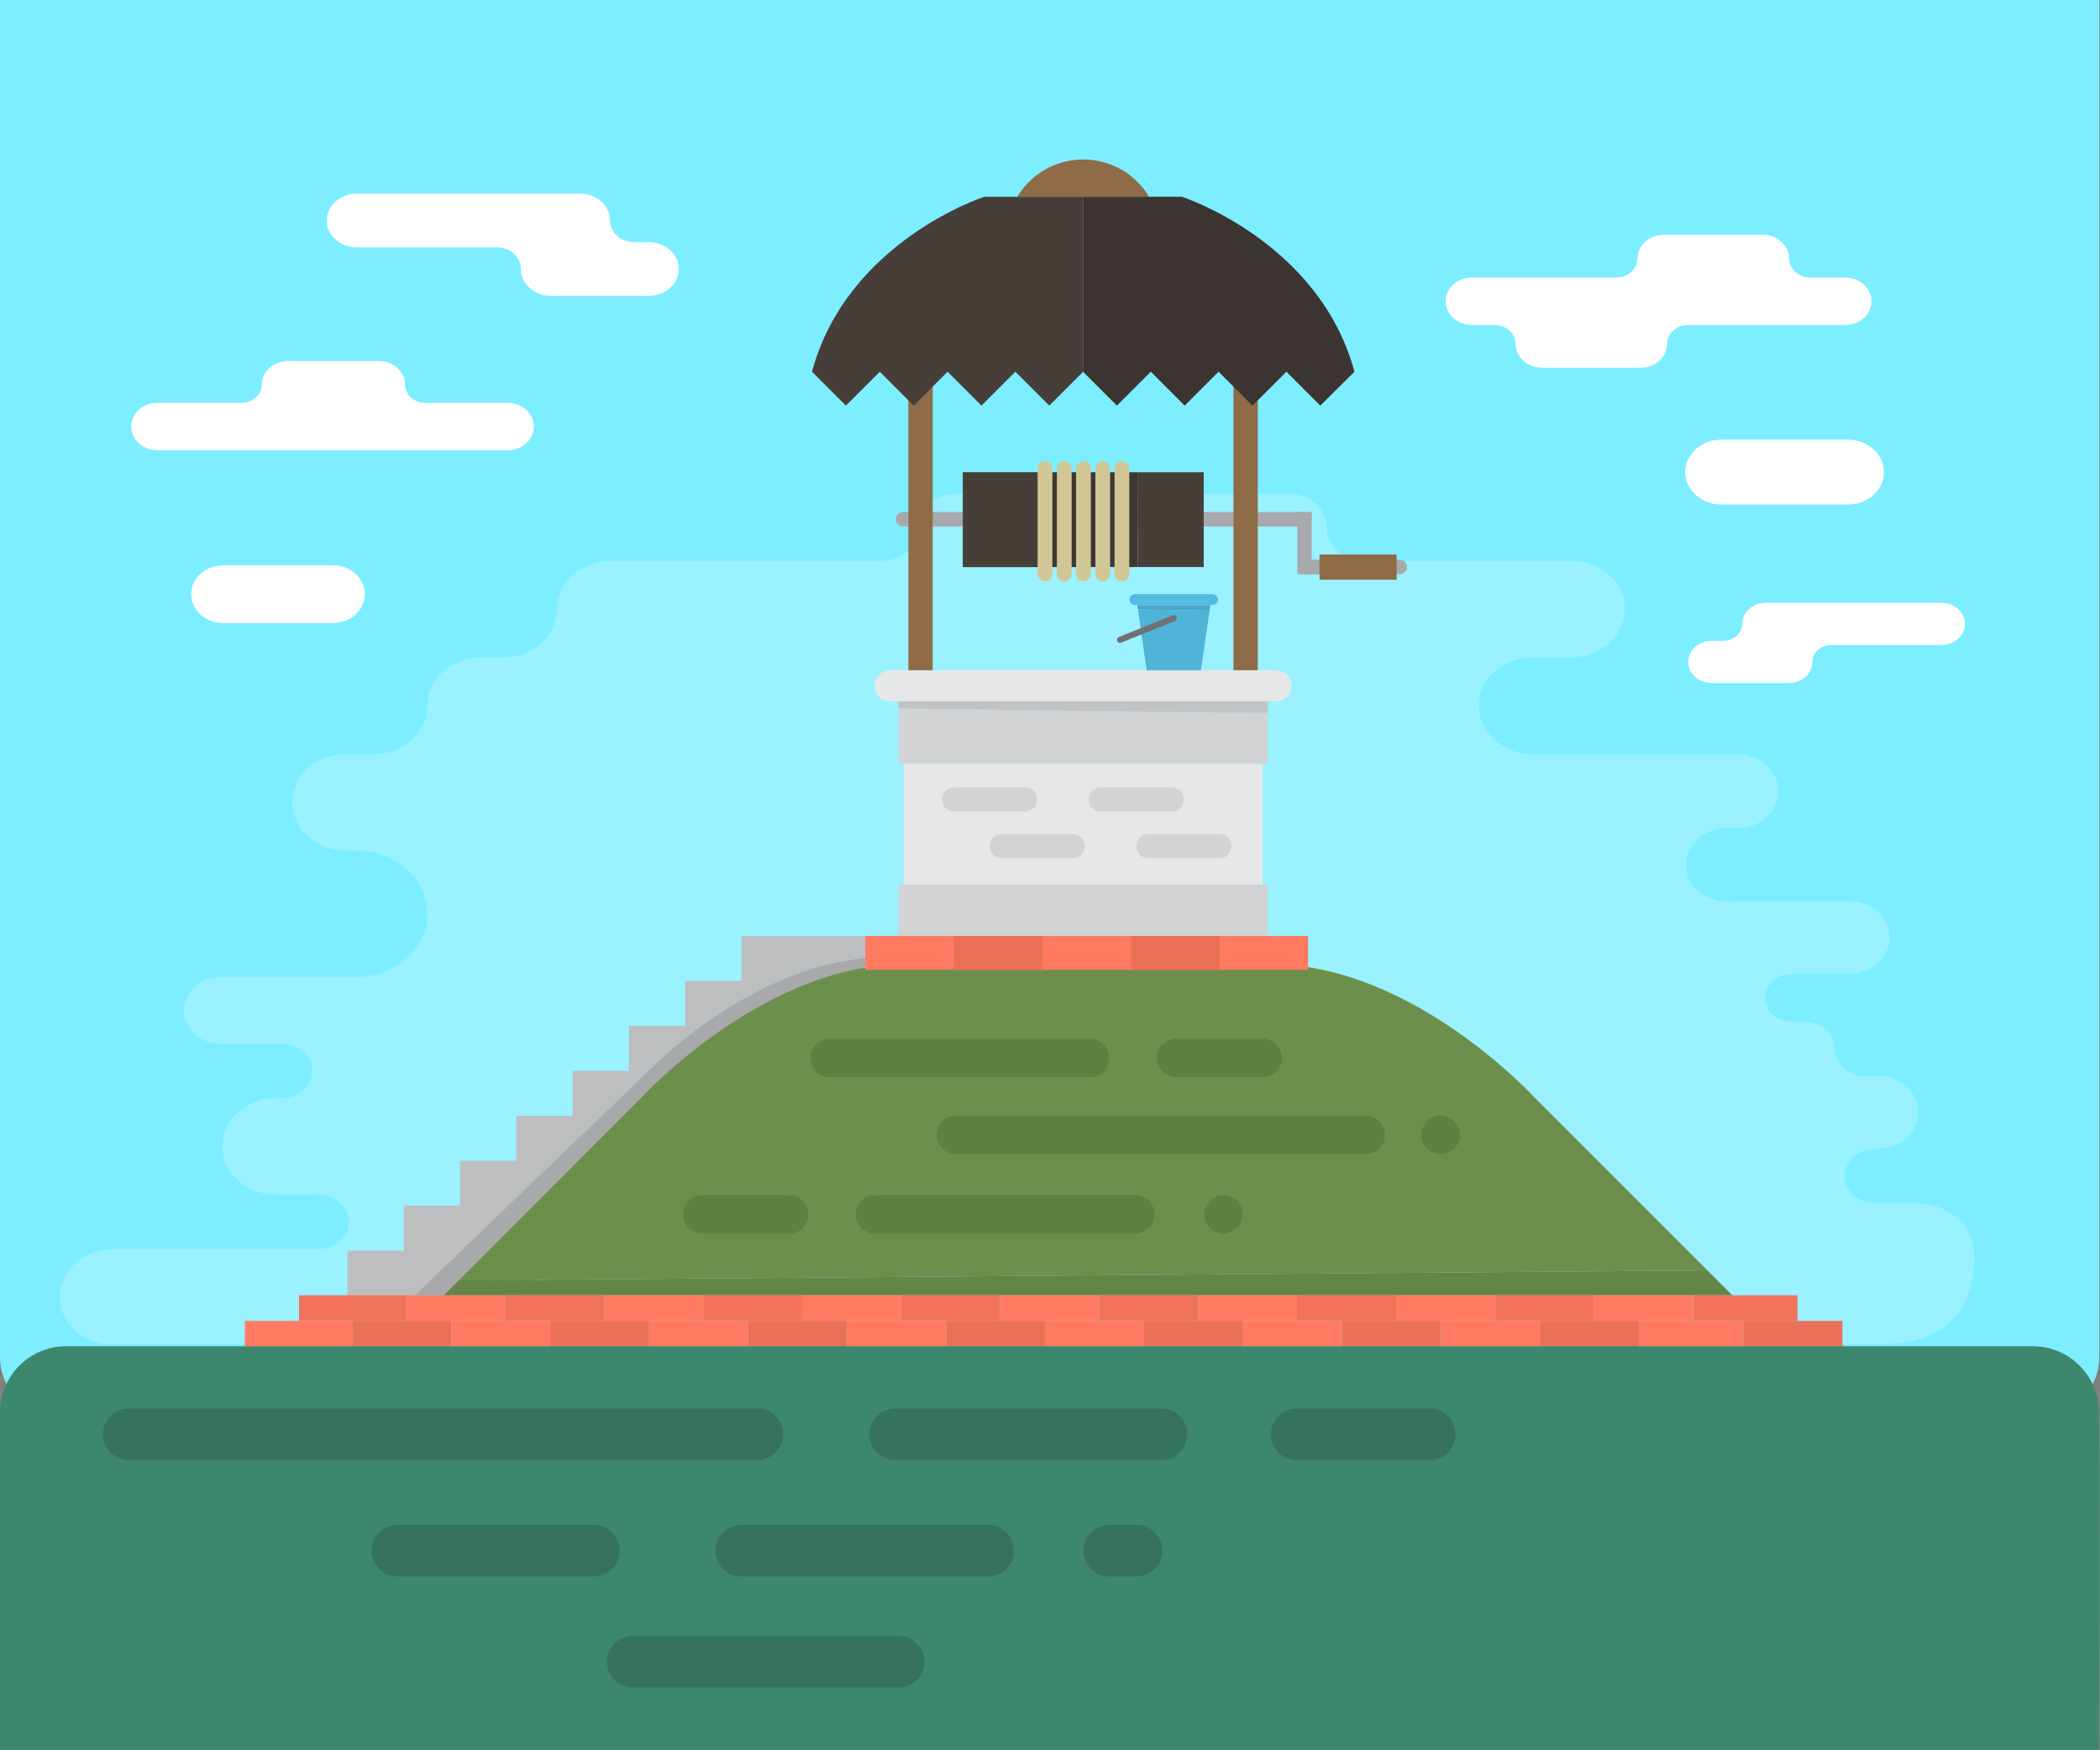 <?xml version="1.0" encoding="utf-8"?>
<svg version="1.1" id="Layer_1" x="0px" y="0px" width="1425px" height="1187.4px" enable-background="new 0 0 1568 1400" viewBox="0 0 1425 1187.4" preserveAspectRatio="none" xmlns="http://www.w3.org/2000/svg">
  <rect x="0" y="0" width="1425" height="1187.4" fill="#808080" stroke="none"/>
  <g transform="matrix(1, 0, 0, 1, 0, -212.5)">
    <g transform="matrix(1.112, 0, 0, 1, -156.949, 102.1)">
      <title>Sky</title>
      <path fill="#7DEEFF" d="M 1422.2 1030.8 C 1422.2 1055.5 1402.2 1075.6 1377.4 1075.6 L 185.9 1075.6 C 161.2 1075.6 141.1 1055.6 141.1 1030.8 L 141.1 110.4 C 141.1 110.4 1421.931 110.4 1422.2 110.4 L 1422.2 1030.8 Z">
        <title>Sky Base</title>
      </path>
      <path fill="#9AF1FF" d="M 204.1 1022.3 L 1288.8 1022.3 C 1341.8 1022.3 1346.4 981 1345.9 961.9 C 1345.9 942.4 1330.1 926.7 1310.7 926.7 L 1285.3 926.7 C 1275.1 926.7 1266.9 918.5 1266.9 908.3 C 1266.9 898.1 1275.1 889.9 1285.3 889.9 L 1287.1 889.9 C 1300.8 889.9 1311.8 878.8 1311.8 865.2 C 1311.8 851.6 1300.7 840.4 1287.1 840.4 L 1279.1 840.4 C 1272.4 840.4 1266.6 836.9 1263.4 831.6 C 1261.7 828.8 1260.7 825.5 1260.7 822 C 1260.7 811.8 1252.5 803.6 1242.3 803.6 L 1234.5 803.6 C 1225.6 803.6 1218.3 796.3 1218.3 787.4 C 1218.3 778.4 1225.6 771.2 1234.5 771.2 L 1269.6 771.2 C 1283.3 771.2 1294.3 760.1 1294.3 746.5 C 1294.3 742.5 1293.3 738.7 1291.6 735.3 C 1287.5 727.3 1279.2 721.8 1269.6 721.8 L 1194.6 721.8 C 1180.9 721.8 1169.9 710.7 1169.9 697.1 C 1169.9 683.4 1181 672.4 1194.6 672.4 L 1201.2 672.4 C 1215.1 672.4 1226.4 661.1 1226.4 647.2 C 1226.4 633.3 1215.1 622 1201.2 622 L 1076.4 622 C 1058.3 622 1043.6 607.3 1043.6 589.2 C 1043.6 571.1 1058.3 556.4 1076.4 556.4 L 1100 556.4 C 1118.1 556.4 1132.7 541.7 1132.7 523.6 C 1132.7 505.5 1118 490.9 1100 490.9 L 973.4 490.9 C 960.9 490.9 950.7 480.7 950.7 468.1 C 950.7 455.6 940.5 445.4 928 445.4 L 724.5 445.4 C 712 445.4 701.8 455.6 701.8 468.1 C 701.8 480.7 691.6 490.9 679.1 490.9 L 513.7 490.9 C 495.6 490.9 480.9 505.6 480.9 523.6 C 480.9 541.7 466.2 556.4 448.1 556.4 L 434.7 556.4 C 416.6 556.4 401.9 571.1 401.9 589.2 C 401.9 607.3 387.2 622 369.1 622 L 352.3 622 C 334.2 622 319.5 636.7 319.5 654.8 C 319.5 672.9 334.2 687.6 352.3 687.6 L 359.1 687.6 C 382.8 687.6 401.9 706.8 401.9 730.4 C 401.9 731.8 401.8 733.1 401.7 734.4 C 399.7 756.2 381.4 773.2 359.1 773.2 L 276 773.2 C 263.5 773.2 253.3 783.4 253.3 795.9 C 253.3 808.5 263.5 818.6 276 818.6 L 313.3 818.6 C 319.7 818.6 325.2 821.8 328.6 826.7 C 330.6 829.6 331.7 833.2 331.7 837 C 331.7 847.2 323.5 855.4 313.3 855.4 L 309.6 855.4 C 291.5 855.4 276.8 870.1 276.8 888.2 C 276.8 906.3 291.5 921 309.6 921 L 335.6 921 C 345.7 921 354 929.2 354 939.4 C 354 949.6 345.8 957.8 335.6 957.8 L 210.4 957.8 C 192.3 957.8 177.6 972.5 177.6 990.6 C 177.6 1006.1 189 1019.4 204.1 1022.3 Z">
        <title>Light Sky</title>
      </path>
      <g>
        <title>Clouds</title>
        <path fill="#FFFFFF" d="M 1325.9 519.4 L 1218.6 519.4 C 1210.7 519.4 1204.3 525.8 1204.3 533.7 C 1204.3 540 1199.1 545.2 1192.8 545.2 L 1185.6 545.2 C 1177.7 545.2 1171.3 551.6 1171.3 559.5 C 1171.3 567.4 1177.7 573.8 1185.6 573.8 L 1232.8 573.8 C 1240.7 573.8 1247.1 567.4 1247.1 559.5 C 1247.1 553.1 1252.3 548 1258.6 548 L 1325.9 548 C 1333.8 548 1340.2 541.6 1340.2 533.7 C 1340.2 525.8 1333.8 519.4 1325.9 519.4 Z"/>
        <path fill="#FFFFFF" d="M 358.7 241.8 L 495.2 241.8 C 505.2 241.8 513.4 249.9 513.4 260 C 513.4 268.1 520 274.7 528.1 274.7 L 537.2 274.7 C 547.2 274.7 555.4 282.8 555.4 292.9 C 555.4 302.9 547.3 311.1 537.2 311.1 L 477.2 311.1 C 467.2 311.1 459 303 459 292.9 C 459 284.8 452.4 278.2 444.3 278.2 L 358.7 278.2 C 348.7 278.2 340.5 270.1 340.5 260 C 340.6 249.9 348.7 241.8 358.7 241.8 Z"/>
        <path fill="#FFFFFF" d="M 344.2 493.9 L 277.4 493.9 C 266.6 493.9 257.8 502.7 257.8 513.5 C 257.8 524.3 266.6 533.1 277.4 533.1 L 344.2 533.1 C 355 533.1 363.8 524.3 363.8 513.5 C 363.8 502.7 355 493.9 344.2 493.9 Z"/>
        <path fill="#FFFFFF" d="M 1268.8 408.7 L 1191.5 408.7 C 1179.3 408.7 1169.5 418.6 1169.5 430.7 C 1169.5 442.8 1179.4 452.7 1191.5 452.7 L 1268.8 452.7 C 1281 452.7 1290.8 442.8 1290.8 430.7 C 1290.8 418.6 1280.9 408.7 1268.8 408.7 Z"/>
        <path fill="#FFFFFF" d="M 450.8 383.7 L 400.6 383.7 C 393.8 383.7 388.3 378.2 388.3 371.4 C 388.3 362.5 381.1 355.3 372.2 355.3 L 317 355.3 C 308.1 355.3 300.9 362.5 300.9 371.4 C 300.9 378.2 295.4 383.7 288.6 383.7 L 237.3 383.7 C 228.4 383.7 221.2 390.9 221.2 399.8 C 221.2 408.7 228.4 415.9 237.3 415.9 L 450.8 415.9 C 459.7 415.9 466.9 408.7 466.9 399.8 C 466.9 390.9 459.7 383.7 450.8 383.7 Z"/>
        <path fill="#FFFFFF" d="M 1158.4 343.8 C 1158.4 336.7 1164.2 330.9 1171.3 330.9 L 1267.1 330.9 C 1276 330.9 1283.2 323.7 1283.2 314.8 C 1283.2 305.9 1276 298.7 1267.1 298.7 L 1245.8 298.7 C 1238.7 298.7 1232.9 292.9 1232.9 285.8 C 1232.9 276.9 1225.7 269.7 1216.8 269.7 L 1156.5 269.7 C 1147.6 269.7 1140.4 276.9 1140.4 285.8 C 1140.4 292.9 1134.6 298.7 1127.5 298.7 L 1039.4 298.7 C 1030.5 298.7 1023.3 305.9 1023.3 314.8 C 1023.3 323.7 1030.5 330.9 1039.4 330.9 L 1053.1 330.9 C 1060.2 330.9 1066 336.7 1066 343.8 C 1066 352.7 1073.2 359.9 1082.1 359.9 L 1142.4 359.9 C 1151.2 359.9 1158.4 352.7 1158.4 343.8 Z"/>
      </g>
    </g>
    <g transform="matrix(1, 0, 0, 1, -71.5, 102.1)">
      <title>Well</title>
      <path fill="#A7A9AC" d="M961.6,462.7c0,2.7-2.2,4.9-4.9,4.9H684.2c-2.7,0-4.9-2.2-4.9-4.9l0,0c0-2.7,2.2-4.9,4.9-4.9h272.5 C959.4,457.8,961.6,460,961.6,462.7L961.6,462.7z"/>
      <path fill="#A7A9AC" d="M1026.3,495.1c0,2.7-2.2,4.9-4.9,4.9h-64.6c-2.7,0-4.9-2.2-4.9-4.9l0,0c0-2.7,2.2-4.9,4.9-4.9h64.6 C1024.1,490.2,1026.3,492.4,1026.3,495.1L1026.3,495.1z"/>
      <g>
        <path fill="#BCBEC0" d="M658.7,760.4v-15h-84v30.5h-38.2v30.5h-38.2v30.5h-38.2v30.5h-38.2v30.5h-38.2v30.5h-38.2v30.5h-38.2 v30.5h46.1L512,836.5C512,836.5,577.6,767.8,658.7,760.4z"/>
        <path fill="#A7A9AB" d="M512,836.5L353.1,989.2h70.5l192.2-190l42.9-28.9v-9.9C577.6,767.8,512,836.5,512,836.5z"/>
      </g>
      <g>
        <path fill="#6C904C" d="M1112.7,854.9c0,0-82.7-90.2-177.9-90.2h-125h-125c-95.1,0-177.9,90.2-177.9,90.2L382.8,979.1l847.3-6.8 L1112.7,854.9z"/>
        <polygon fill="#638546" points="382.8,979.1 372.7,989.2 1247,989.2 1230.1,972.3 &#9;&#9;&#9;"/>
      </g>
      <rect x="658.7" y="745.4" fill="#FF7A60" width="300.4" height="23"/>
      <path fill="#5F8043" d="M824.2,828.2c0,7.2-5.8,13.1-13.1,13.1H634.5c-7.2,0-13.1-5.8-13.1-13.1l0,0c0-7.2,5.8-13.1,13.1-13.1 h176.6C818.3,815.1,824.2,820.9,824.2,828.2L824.2,828.2z"/>
      <path fill="#5F8043" d="M1011.3,880.4c0,7.2-5.8,13.1-13.1,13.1h-278c-7.2,0-13.1-5.8-13.1-13.1l0,0c0-7.2,5.8-13.1,13.1-13.1h278 C1005.5,867.3,1011.3,873.2,1011.3,880.4L1011.3,880.4z"/>
      <path fill="#5F8043" d="M941.4,828.2c0,7.2-5.8,13.1-13.1,13.1h-58.8c-7.2,0-13.1-5.8-13.1-13.1l0,0c0-7.2,5.8-13.1,13.1-13.1 h58.8C935.5,815.1,941.4,820.9,941.4,828.2L941.4,828.2z"/>
      <path fill="#5F8043" d="M652.2,934.3c0-7.2,5.8-13.1,13.1-13.1h176.6c7.2,0,13.1,5.8,13.1,13.1l0,0c0,7.2-5.8,13.1-13.1,13.1 H665.3C658.1,947.4,652.2,941.6,652.2,934.3L652.2,934.3z"/>
      <path fill="#5F8043" d="M535,934.3c0-7.2,5.8-13.1,13.1-13.1h58.8c7.2,0,13.1,5.8,13.1,13.1l0,0c0,7.2-5.8,13.1-13.1,13.1h-58.8 C540.8,947.4,535,941.6,535,934.3L535,934.3z"/>
      <path fill="#5F8043" d="M1062.2,880.4c0,7.2-5.8,13.1-13.1,13.1c-7.2,0-13.1-5.8-13.1-13.1s5.8-13.1,13.1-13.1 C1056.3,867.3,1062.2,873.2,1062.2,880.4z"/>
      <circle fill="#5F8043" cx="901.7" cy="934.3" r="13.1"/>
      <rect x="683" y="989.2" fill="#F0735A" width="67.2" height="17.4"/>
      <rect x="750.2" y="989.2" fill="#FF7A60" width="67.2" height="17.4"/>
      <rect x="347.2" y="989.2" fill="#FF7A60" width="67.2" height="17.4"/>
      <rect x="274.4" y="989.2" fill="#F0735A" width="72.8" height="17.4"/>
      <rect x="548.7" y="989.2" fill="#F0735A" width="67.2" height="17.4"/>
      <rect x="414.3" y="989.2" fill="#F0735A" width="67.2" height="17.4"/>
      <rect x="481.5" y="989.2" fill="#FF7A60" width="67.2" height="17.4"/>
      <rect x="615.8" y="989.2" fill="#FF7A60" width="67.2" height="17.4"/>
      <rect x="1153.1" y="989.2" fill="#FF7A60" width="67.2" height="17.4"/>
      <rect x="1220.3" y="989.2" fill="#F0735A" width="70.9" height="17.4"/>
      <rect x="1086" y="989.2" fill="#F0735A" width="67.2" height="17.4"/>
      <rect x="951.6" y="989.2" fill="#F0735A" width="67.2" height="17.4"/>
      <rect x="884.5" y="989.2" fill="#FF7A60" width="67.2" height="17.4"/>
      <rect x="817.3" y="989.2" fill="#F0735A" width="67.2" height="17.4"/>
      <rect x="1018.8" y="989.2" fill="#FF7A60" width="67.2" height="17.4"/>
      <rect x="847.8" y="1006.6" fill="#EB7058" width="67.2" height="17.4"/>
      <rect x="915" y="1006.6" fill="#FF7A60" width="67.2" height="17.4"/>
      <rect x="780.6" y="1006.6" fill="#FF7A60" width="67.2" height="17.4"/>
      <rect x="982.1" y="1006.6" fill="#EB7058" width="67.2" height="17.4"/>
      <rect x="1116.4" y="1006.6" fill="#EB7058" width="67.2" height="17.4"/>
      <rect x="1183.6" y="1006.6" fill="#FF7A60" width="70.9" height="17.4"/>
      <rect x="713.5" y="1006.6" fill="#EB7058" width="67.2" height="17.4"/>
      <rect x="718.8" y="745.4" fill="#EB7058" width="60.1" height="23"/>
      <rect x="839" y="745.4" fill="#EB7058" width="60.1" height="23"/>
      <rect x="1049.3" y="1006.6" fill="#FF7A60" width="67.2" height="17.4"/>
      <rect x="237.7" y="1006.6" fill="#FF7A60" width="72.8" height="17.4"/>
      <rect x="646.3" y="1006.6" fill="#FF7A60" width="67.2" height="17.4"/>
      <rect x="444.8" y="1006.6" fill="#EB7058" width="67.2" height="17.4"/>
      <rect x="310.5" y="1006.6" fill="#EB7058" width="67.2" height="17.4"/>
      <rect x="1254.5" y="1006.6" fill="#EB7058" width="67.2" height="17.4"/>
      <rect x="377.7" y="1006.6" fill="#FF7A60" width="67.2" height="17.4"/>
      <rect x="579.1" y="1006.6" fill="#EB7058" width="67.2" height="17.4"/>
      <rect x="512" y="1006.6" fill="#FF7A60" width="67.2" height="17.4"/>
      <path fill="#E6E7E8" d="M947.9,575.7c0-5.8-4.7-10.6-10.6-10.6H675.6c-5.8,0-10.6,4.7-10.6,10.6l0,0c0,5.8,4.7,10.6,10.6,10.6 h261.8C943.2,586.2,947.9,581.5,947.9,575.7L947.9,575.7z"/>
      <rect x="681.2" y="710.6" fill="#D1D3D4" width="250.6" height="34.8"/>
      <rect x="684.8" y="628.5" fill="#E6E7E8" width="243.4" height="82.1"/>
      <path fill="#D1D3D4" d="M775.3,652.8c0,4.5-3.5,8.1-7.9,8.1h-48.9c-4.3,0-7.8-3.6-7.8-8.1l0,0c0-4.5,3.5-8.1,7.8-8.1h48.9 C771.8,644.7,775.3,648.3,775.3,652.8L775.3,652.8z"/>
      <path fill="#D1D3D4" d="M807.6,684.5c0,4.5-3.5,8.1-7.9,8.1h-48.9c-4.3,0-7.9-3.6-7.9-8.1l0,0c0-4.5,3.5-8.1,7.9-8.1h48.9 C804.1,676.4,807.6,680,807.6,684.5L807.6,684.5z"/>
      <path fill="#D1D3D4" d="M874.8,652.8c0,4.5-3.5,8.1-7.9,8.1h-48.9c-4.3,0-7.9-3.6-7.9-8.1l0,0c0-4.5,3.5-8.1,7.9-8.1H867 C871.3,644.7,874.8,648.3,874.8,652.8L874.8,652.8z"/>
      <path fill="#D1D3D4" d="M907.2,684.5c0,4.5-3.5,8.1-7.9,8.1h-48.9c-4.3,0-7.8-3.6-7.8-8.1l0,0c0-4.5,3.5-8.1,7.8-8.1h48.9 C903.7,676.4,907.2,680,907.2,684.5L907.2,684.5z"/>
      <g>
        <polygon fill="#C2C3C4" points="931.8,586.2 681.2,586.2 681.2,591.2 931.8,594.2 &#9;&#9;&#9;"/>
        <polygon fill="#D1D3D4" points="681.2,591.2 681.2,628.5 931.8,628.5 931.8,594.2 &#9;&#9;&#9;"/>
      </g>
      <rect x="687.9" y="363.7" fill="#8F6B47" width="16.5" height="201.4"/>
      <rect x="908.5" y="363.7" fill="#8F6B47" width="16.5" height="201.4"/>
      <path fill="#8F6B47" d="M851.2,243.9c-9.1-15.2-25.7-25.3-44.7-25.3s-35.6,10.2-44.7,25.3H851.2z"/>
      <g>
        <path fill="#473E3A" d="M739.4,243.9c0,0-93.1,30.1-116.9,118.7l23,23l23-23l23,23l23-23l23,23c0,0,23-23,23-23l23,23 c0,0,23-23,23-23l0.1,0.1V243.9H739.4z"/>
        <path fill="#3C3431" d="M873.5,243.9h-67v118.8l22.9,22.9c0,0,23-23,23-23l23,23c0,0,23-23,23-23l23,23c0,0,23-23,23-23l23,23 c0,0,23.2-23,23.2-23C966.6,274,873.5,243.9,873.5,243.9z"/>
      </g>
      <rect x="951.9" y="457.8" fill="#A7A9AC" width="9.7" height="42.2"/>
      <rect x="966.9" y="486.6" fill="#8F6B47" width="52.3" height="17.1"/>
      <path fill="#54BCE3" d="M898,517.2c0,2.1-1.7,3.7-3.8,3.7h-52.5c-2.1,0-3.8-1.7-3.8-3.7l0,0c0-2.1,1.7-3.7,3.8-3.7h52.5 C896.3,513.5,898,515.2,898,517.2L898,517.2z"/>
      <g>
        <polygon fill="#4AA6C9" points="892.8,521 843.2,521 843.7,524 892.3,524.7 &#9;&#9;&#9;"/>
        <polygon fill="#50B3D8" points="843.7,524 849.6,565.1 886.4,565.1 892.3,524.7 &#9;&#9;&#9;"/>
      </g>
      <g>
        <path fill="#6F7173" d="M831.5,546.6c-0.8,0-1.6-0.5-1.9-1.3c-0.4-1,0.1-2.2,1.1-2.7l36.5-14.7c1-0.4,2.2,0.1,2.7,1.1 c0.4,1-0.1,2.2-1.1,2.7l-36.5,14.7C832,546.5,831.8,546.6,831.5,546.6z"/>
      </g>
      <g>
        <rect x="724.8" y="430.8" fill="#473E3A" width="55.9" height="64.4"/>
        <polygon fill="#3D3732" points="780.6,430.8 780.6,495.1 843.6,495.1 843.3,430.8 &#9;&#9;&#9;"/>
        <polygon fill="#473E3A" points="888.3,430.8 843.3,430.8 843.6,495.1 888.3,495.1 &#9;&#9;&#9;"/>
      </g>
      <path fill="#D1C696" d="M785.6,499.8c0,2.7-2.2,5-5,5l0,0c-2.7,0-5-2.2-5-5v-71.5c0-2.7,2.2-5,5-5l0,0c2.7,0,5,2.2,5,5V499.8z"/>
      <path fill="#D1C696" d="M798.7,499.8c0,2.7-2.2,5-5,5l0,0c-2.7,0-5-2.2-5-5v-71.5c0-2.7,2.2-5,5-5l0,0c2.7,0,5,2.2,5,5V499.8z"/>
      <path fill="#D1C696" d="M811.7,499.8c0,2.7-2.2,5-5,5l0,0c-2.7,0-5-2.2-5-5v-71.5c0-2.7,2.2-5,5-5l0,0c2.7,0,5,2.2,5,5V499.8z"/>
      <path fill="#D1C696" d="M824.8,499.8c0,2.7-2.2,5-5,5l0,0c-2.7,0-5-2.2-5-5v-71.5c0-2.7,2.2-5,5-5l0,0c2.7,0,5,2.2,5,5V499.8z"/>
      <path fill="#D1C696" d="M837.8,499.8c0,2.7-2.2,5-5,5l0,0c-2.7,0-5-2.2-5-5v-71.5c0-2.7,2.2-5,5-5l0,0c2.7,0,5,2.2,5,5V499.8z"/>
    </g>
    <g transform="matrix(1.003, 0, 0, 1.003, -71.732, 98.784)">
      <title>Ground</title>
      <path fill="#3E876F" d="M 1491.552 1068.787 C 1492.348 1135.528 1491.526 1276.656 1491.526 1296.944 C 1491.526 1296.944 71.5 1296.944 71.525 1296.943 C 71.5 1296.943 71.5 1297.06 71.5 1068.761 C 71.525 1044.093 91.519 1023.999 116.313 1023.999 L 1446.764 1023.999 C 1471.457 1023.999 1491.526 1044.029 1491.552 1068.787 Z">
        <title>Ground Base</title>
      </path>
      <g>
        <title>Ground Details</title>
        <path fill="#36735F" d="M 601.4 1083.6 C 601.4 1093.2 593.6 1101.1 583.9 1101.1 L 158.6 1101.1 C 149 1101.1 141.1 1093.3 141.1 1083.6 L 141.1 1083.6 C 141.1 1074 148.9 1066.1 158.6 1066.1 L 584 1066.1 C 593.6 1066.1 601.4 1073.9 601.4 1083.6 L 601.4 1083.6 Z"/>
        <path fill="#36735F" d="M 490.8 1162.3 C 490.8 1171.9 483 1179.8 473.3 1179.8 L 340.3 1179.8 C 330.7 1179.8 322.9 1172 322.9 1162.3 L 322.9 1162.3 C 322.9 1152.7 330.7 1144.8 340.3 1144.8 L 473.4 1144.8 C 483 1144.9 490.8 1152.7 490.8 1162.3 L 490.8 1162.3 Z"/>
        <path fill="#36735F" d="M 757.5 1162.3 C 757.5 1171.9 749.7 1179.8 740 1179.8 L 573 1179.8 C 563.4 1179.8 555.5 1172 555.5 1162.3 L 555.5 1162.3 C 555.5 1152.7 563.3 1144.8 573 1144.8 L 740 1144.8 C 749.6 1144.9 757.5 1152.7 757.5 1162.3 L 757.5 1162.3 Z"/>
        <path fill="#36735F" d="M 697 1237.5 C 697 1247.1 689.2 1254.9 679.5 1254.9 L 499.5 1254.9 C 489.9 1254.9 482 1247.1 482 1237.5 L 482 1237.5 C 482 1227.9 489.8 1220 499.5 1220 L 679.5 1220 C 689.1 1220 697 1227.8 697 1237.5 L 697 1237.5 Z"/>
        <path fill="#36735F" d="M 874.7 1083.6 C 874.7 1093.2 866.9 1101.1 857.2 1101.1 L 677.2 1101.1 C 667.6 1101.1 659.7 1093.3 659.7 1083.6 L 659.7 1083.6 C 659.7 1074 667.5 1066.1 677.2 1066.1 L 857.2 1066.1 C 866.9 1066.1 874.7 1073.9 874.7 1083.6 L 874.7 1083.6 Z"/>
        <path fill="#36735F" d="M 1056.2 1083.6 C 1056.2 1093.2 1048.4 1101.1 1038.7 1101.1 L 948.7 1101.1 C 939.1 1101.1 931.3 1093.3 931.3 1083.6 L 931.3 1083.6 C 931.3 1074 939.1 1066.1 948.7 1066.1 L 1038.7 1066.1 C 1048.4 1066.1 1056.2 1073.9 1056.2 1083.6 L 1056.2 1083.6 Z"/>
        <path fill="#36735F" d="M 857.9 1162.3 C 857.9 1171.9 850.1 1179.8 840.4 1179.8 L 821.9 1179.8 C 812.3 1179.8 804.5 1172 804.5 1162.3 L 804.5 1162.3 C 804.5 1152.7 812.3 1144.8 821.9 1144.8 L 840.4 1144.8 C 850 1144.9 857.9 1152.7 857.9 1162.3 L 857.9 1162.3 Z"/>
      </g>
    </g>
  </g>
</svg>